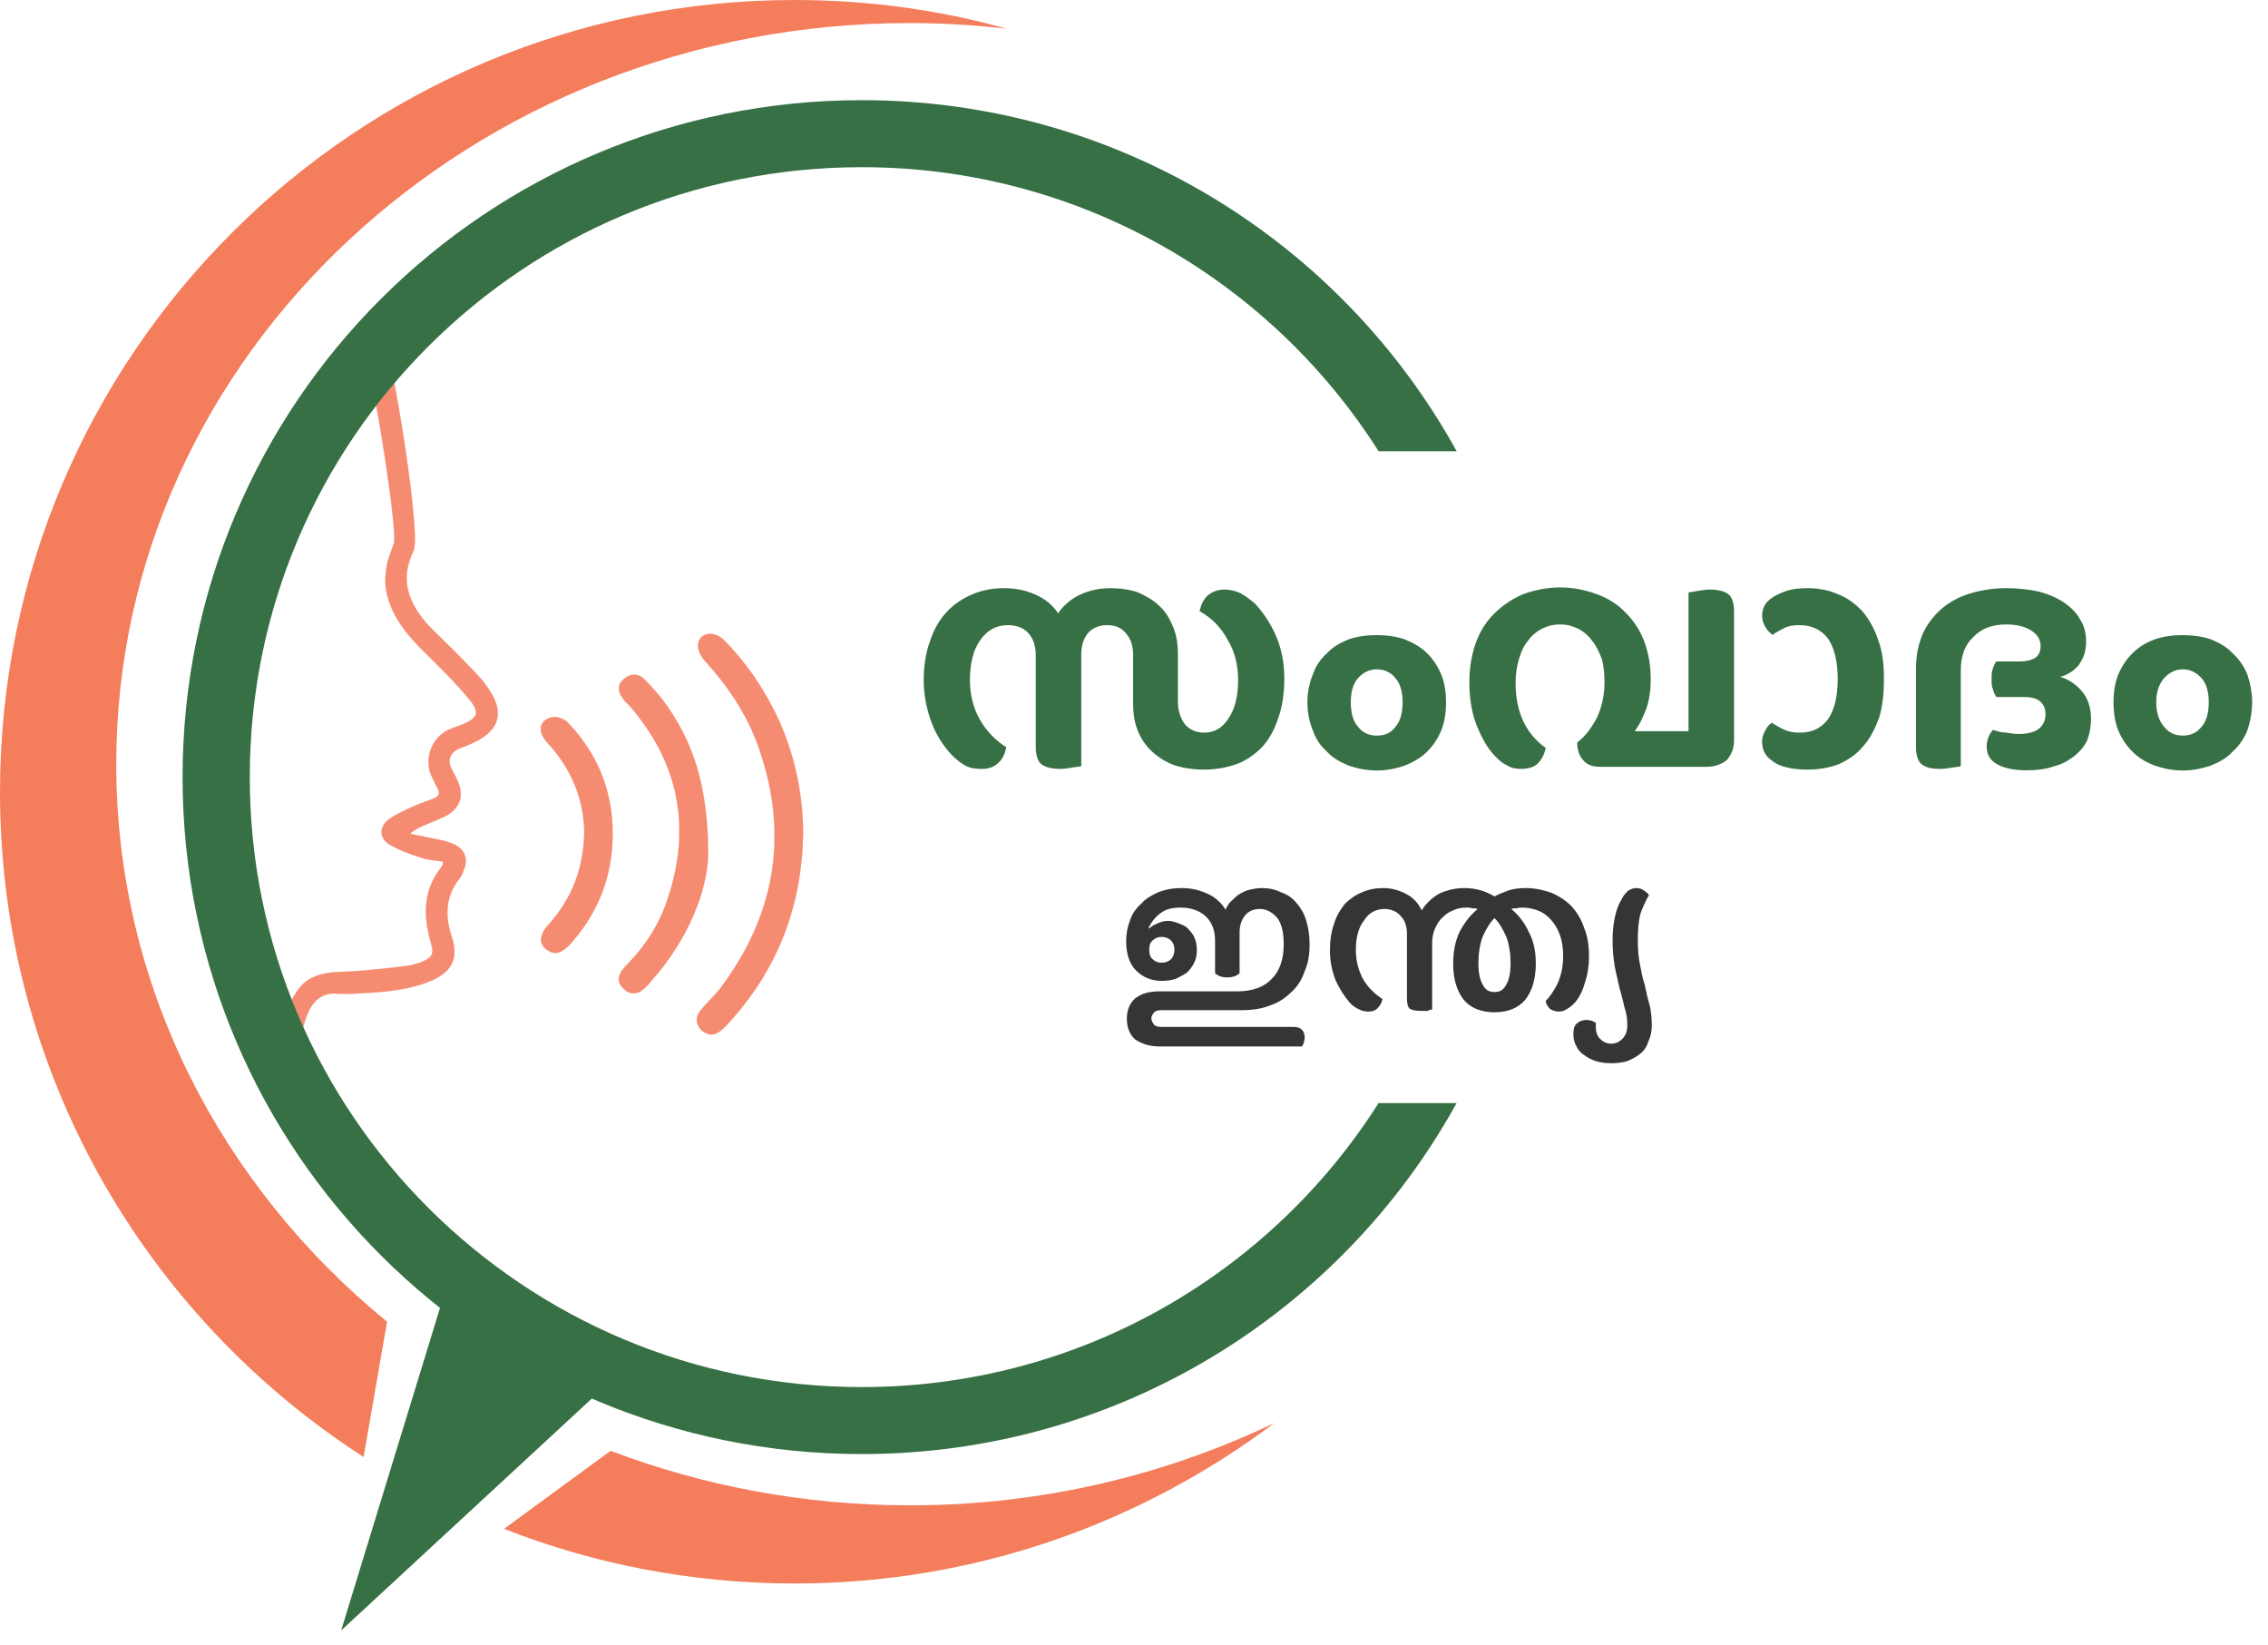 <svg width="142" height="103" viewBox="0 0 142 103" fill="none" xmlns="http://www.w3.org/2000/svg">
<path fill-rule="evenodd" clip-rule="evenodd" d="M24.353 22.57C24.747 23.575 26.369 33.58 25.887 34.497C25.011 36.288 25.58 37.73 26.764 39.084C27.466 39.827 28.255 40.526 29 41.312C29.438 41.793 29.965 42.274 30.359 42.798C31.718 44.545 31.367 45.812 29.307 46.642C29.088 46.73 28.869 46.817 28.649 46.904C28.211 47.123 28.035 47.56 28.211 47.997C28.342 48.303 28.518 48.565 28.649 48.87C29.044 49.744 28.869 50.487 28.035 51.011C27.641 51.23 27.159 51.404 26.764 51.579C26.369 51.754 26.019 51.885 25.668 52.191C26.019 52.278 26.369 52.322 26.72 52.409C27.246 52.54 27.816 52.584 28.299 52.802C29.131 53.108 29.351 53.807 29 54.55C28.956 54.725 28.869 54.856 28.781 54.987C27.86 56.123 27.86 57.39 28.299 58.7C28.693 59.923 28.342 60.754 27.159 61.322C25.624 62.021 23.958 62.108 22.336 62.195C21.854 62.239 21.328 62.195 20.846 62.195C19.837 62.239 19.399 63.025 19.136 63.768C18.785 64.86 18.522 65.996 18.259 67.132C18.128 67.525 18.084 67.918 17.514 67.875C17.032 67.787 16.812 67.438 16.944 66.87C17.207 65.778 17.47 64.686 17.777 63.593C17.908 63.113 18.215 62.676 18.478 62.239C19.092 61.147 20.1 60.885 21.284 60.841C22.731 60.797 24.177 60.623 25.624 60.448C25.843 60.404 26.063 60.317 26.282 60.273C27.115 59.923 27.203 59.749 26.939 58.875C26.501 57.302 26.501 55.73 27.597 54.331C27.641 54.288 27.685 54.2 27.729 54.113C27.729 54.113 27.729 54.069 27.729 53.938C27.246 53.851 26.764 53.851 26.326 53.676C25.624 53.458 24.923 53.196 24.353 52.846C23.739 52.453 23.739 51.798 24.309 51.317C24.704 51.011 25.23 50.793 25.668 50.574C26.15 50.356 26.633 50.181 27.115 50.006C27.466 49.875 27.597 49.657 27.378 49.307C27.246 49.089 27.159 48.87 27.071 48.696C26.501 47.647 26.939 46.074 28.299 45.594C28.518 45.507 28.781 45.419 29 45.332C29.921 44.939 30.052 44.589 29.395 43.803C28.649 42.885 27.772 42.011 26.896 41.138C25.668 39.958 24.528 38.735 24.177 36.987C24.09 36.463 24.134 35.895 24.221 35.371C24.309 34.89 24.528 34.453 24.66 34.017C24.923 33.318 23.388 23.706 23.038 23.007L24.353 22.57Z" fill="#F58B71" stroke="#F58B71" stroke-width="0.014"/>
<path fill-rule="evenodd" clip-rule="evenodd" d="M50.282 52.222C50.195 56.722 48.704 60.654 45.679 63.974C45.504 64.149 45.372 64.323 45.153 64.498C44.759 64.848 44.32 64.848 43.926 64.498C43.531 64.105 43.531 63.624 43.882 63.231C44.233 62.794 44.671 62.401 45.022 61.964C48.66 57.202 49.45 51.96 47.345 46.368C46.6 44.489 45.504 42.873 44.145 41.387C43.882 41.125 43.663 40.645 43.706 40.339C43.794 39.596 44.671 39.465 45.285 40.033C46.819 41.562 47.959 43.309 48.836 45.232C49.8 47.46 50.282 49.819 50.282 52.222Z" fill="#F58B71"/>
<path fill-rule="evenodd" clip-rule="evenodd" d="M50.282 52.222C50.195 56.722 48.704 60.654 45.679 63.974C45.504 64.149 45.372 64.323 45.153 64.498C44.759 64.848 44.32 64.848 43.926 64.498C43.531 64.105 43.531 63.624 43.882 63.231C44.233 62.794 44.671 62.401 45.022 61.964C48.66 57.202 49.45 51.96 47.345 46.368C46.6 44.489 45.504 42.873 44.145 41.387C43.882 41.125 43.663 40.645 43.706 40.339C43.794 39.596 44.671 39.465 45.285 40.033C46.819 41.562 47.959 43.309 48.836 45.232C49.8 47.46 50.282 49.819 50.282 52.222Z" stroke="#F58B71" stroke-width="0.014"/>
<path fill-rule="evenodd" clip-rule="evenodd" d="M44.337 53.493C44.293 55.721 43.11 58.823 40.742 61.444C40.654 61.575 40.567 61.663 40.435 61.794C39.997 62.23 39.515 62.362 39.032 61.881C38.55 61.444 38.725 60.964 39.12 60.527C40.348 59.303 41.312 57.862 41.838 56.158C43.285 51.745 42.496 47.726 39.383 44.144C39.252 44.013 39.076 43.882 38.989 43.707C38.682 43.314 38.638 42.877 39.032 42.527C39.383 42.221 39.865 42.09 40.304 42.484C40.698 42.877 41.093 43.314 41.444 43.751C43.329 46.241 44.337 49.08 44.337 53.493Z" fill="#F58B71"/>
<path fill-rule="evenodd" clip-rule="evenodd" d="M44.337 53.493C44.293 55.721 43.11 58.823 40.742 61.444C40.654 61.575 40.567 61.663 40.435 61.794C39.997 62.23 39.515 62.362 39.032 61.881C38.55 61.444 38.725 60.964 39.12 60.527C40.348 59.303 41.312 57.862 41.838 56.158C43.285 51.745 42.496 47.726 39.383 44.144C39.252 44.013 39.076 43.882 38.989 43.707C38.682 43.314 38.638 42.877 39.032 42.527C39.383 42.221 39.865 42.09 40.304 42.484C40.698 42.877 41.093 43.314 41.444 43.751C43.329 46.241 44.337 49.08 44.337 53.493Z" stroke="#F58B71" stroke-width="0.014"/>
<path fill-rule="evenodd" clip-rule="evenodd" d="M36.583 52.07C36.539 49.973 35.75 48.094 34.26 46.478C33.646 45.822 33.734 45.123 34.523 44.905C34.83 44.817 35.312 44.992 35.531 45.211C37.592 47.351 38.512 49.929 38.337 52.856C38.205 55.259 37.285 57.356 35.663 59.147C35.224 59.584 34.786 59.89 34.172 59.409C33.734 59.06 33.778 58.492 34.347 57.88C35.794 56.264 36.539 54.385 36.583 52.07Z" fill="#F58B71"/>
<path fill-rule="evenodd" clip-rule="evenodd" d="M36.583 52.07C36.539 49.973 35.75 48.094 34.26 46.478C33.646 45.822 33.734 45.123 34.523 44.905C34.83 44.817 35.312 44.992 35.531 45.211C37.592 47.351 38.512 49.929 38.337 52.856C38.205 55.259 37.285 57.356 35.663 59.147C35.224 59.584 34.786 59.89 34.172 59.409C33.734 59.06 33.778 58.492 34.347 57.88C35.794 56.264 36.539 54.385 36.583 52.07Z" stroke="#F58B71" stroke-width="0.014"/>
<path fill-rule="evenodd" clip-rule="evenodd" d="M38.235 90.821C44.021 93.022 50.353 94.235 56.993 94.235C65.191 94.235 72.951 92.356 79.79 89.08C71.416 95.371 61.026 99.128 49.759 99.128C43.334 99.128 37.193 97.915 31.556 95.708L38.235 90.821ZM24.234 82.741C13.836 74.233 7.278 61.745 7.278 47.838C7.278 22.237 29.505 1.442 56.993 1.442C59.009 1.442 61.026 1.573 62.999 1.791C58.79 0.612 54.318 0 49.759 0C22.271 0 0 22.194 0 49.586C0 67.033 9.064 82.382 22.764 91.209L24.234 82.741Z" fill="#F47D5C"/>
<path d="M28.243 79.612L21.36 102.068L39.685 85.117L28.243 79.612Z" fill="#377044"/>
<path fill-rule="evenodd" clip-rule="evenodd" d="M15.639 48.649C15.639 69.75 32.781 86.832 53.956 86.832C67.571 86.832 79.53 79.741 86.315 69.052H91.2C83.973 82.154 70 91.026 53.956 91.026C30.457 91.026 11.431 72.066 11.431 48.649C11.431 25.232 30.457 6.271 53.956 6.271C70.001 6.271 83.974 15.144 91.201 28.247H86.315C79.531 17.558 67.572 10.466 53.956 10.466C32.781 10.466 15.639 27.547 15.639 48.649Z" fill="#377044"/>
<path d="M73.748 43.941C73.748 44.508 73.924 44.989 74.186 45.339C74.493 45.688 74.888 45.863 75.414 45.863C76.028 45.863 76.554 45.557 76.905 44.989C77.299 44.421 77.518 43.635 77.518 42.586C77.518 41.625 77.299 40.751 76.861 40.052C76.466 39.309 75.896 38.698 75.107 38.261C75.195 37.868 75.326 37.562 75.589 37.3C75.896 37.038 76.247 36.907 76.642 36.907C77.036 36.907 77.343 36.994 77.65 37.125C77.957 37.3 78.264 37.518 78.571 37.781C79.097 38.348 79.535 39.004 79.886 39.79C80.237 40.62 80.412 41.494 80.412 42.455C80.412 43.416 80.28 44.29 80.017 44.989C79.798 45.688 79.447 46.3 79.009 46.78C78.571 47.217 78.044 47.61 77.431 47.829C76.817 48.047 76.115 48.178 75.414 48.178C74.713 48.178 74.143 48.091 73.573 47.916C73.047 47.741 72.564 47.435 72.17 47.086C71.775 46.736 71.468 46.3 71.249 45.775C71.03 45.251 70.942 44.683 70.942 43.984V40.97C70.942 40.445 70.811 40.009 70.504 39.659C70.241 39.309 69.846 39.135 69.32 39.135C68.794 39.135 68.4 39.309 68.093 39.659C67.83 40.009 67.698 40.445 67.698 40.97V47.96C67.567 48.004 67.391 48.004 67.128 48.047C66.865 48.091 66.602 48.135 66.383 48.135C65.901 48.135 65.506 48.047 65.243 47.872C64.98 47.698 64.849 47.304 64.849 46.736V41.013C64.849 40.489 64.717 40.009 64.41 39.659C64.103 39.309 63.665 39.135 63.095 39.135C62.393 39.135 61.824 39.441 61.385 40.052C60.947 40.664 60.727 41.494 60.727 42.586C60.727 43.504 60.947 44.334 61.341 45.033C61.736 45.732 62.306 46.343 63.007 46.78C62.919 47.173 62.788 47.479 62.525 47.741C62.262 48.004 61.911 48.135 61.473 48.135C61.078 48.135 60.727 48.091 60.421 47.916C60.114 47.741 59.851 47.523 59.588 47.261C59.062 46.693 58.623 46.038 58.316 45.207C58.009 44.377 57.834 43.504 57.834 42.586C57.834 41.669 57.965 40.839 58.228 40.14C58.448 39.441 58.798 38.829 59.237 38.348C59.719 37.824 60.245 37.475 60.859 37.212C61.473 36.95 62.13 36.819 62.876 36.819C63.577 36.819 64.191 36.95 64.805 37.212C65.418 37.475 65.901 37.868 66.251 38.392C66.602 37.868 67.084 37.475 67.654 37.212C68.224 36.95 68.882 36.819 69.539 36.819C70.153 36.819 70.723 36.907 71.249 37.081C71.731 37.3 72.214 37.562 72.564 37.911C72.959 38.261 73.222 38.698 73.441 39.222C73.66 39.746 73.748 40.314 73.748 40.97V43.941Z" fill="#377044"/>
<path d="M90.536 43.953C90.536 44.608 90.448 45.22 90.229 45.744C90.01 46.268 89.703 46.705 89.352 47.055C88.958 47.448 88.475 47.71 87.949 47.928C87.423 48.103 86.853 48.234 86.196 48.234C85.538 48.234 84.968 48.103 84.442 47.928C83.916 47.71 83.434 47.448 83.083 47.055C82.688 46.705 82.382 46.268 82.206 45.744C81.987 45.22 81.856 44.608 81.856 43.953C81.856 43.341 81.987 42.73 82.206 42.205C82.382 41.681 82.688 41.244 83.083 40.895C83.434 40.502 83.916 40.239 84.442 40.021C84.968 39.846 85.538 39.759 86.196 39.759C86.853 39.759 87.423 39.846 87.949 40.021C88.475 40.239 88.958 40.502 89.352 40.895C89.703 41.244 90.01 41.681 90.229 42.205C90.448 42.73 90.536 43.341 90.536 43.953ZM84.574 43.953C84.574 44.608 84.705 45.132 85.012 45.482C85.319 45.875 85.713 46.05 86.196 46.05C86.722 46.05 87.116 45.875 87.379 45.482C87.686 45.132 87.818 44.608 87.818 43.953C87.818 43.341 87.686 42.817 87.379 42.467C87.116 42.118 86.722 41.9 86.196 41.9C85.713 41.9 85.319 42.118 85.012 42.467C84.705 42.817 84.574 43.341 84.574 43.953Z" fill="#377044"/>
<path d="M105.719 37.08C105.851 37.08 106.026 37.036 106.289 36.993C106.552 36.949 106.815 36.906 107.034 36.906C107.517 36.906 107.911 36.993 108.174 37.168C108.437 37.342 108.569 37.736 108.569 38.303V46.342C108.569 46.866 108.393 47.26 108.13 47.565C107.823 47.828 107.385 48.002 106.859 48.002H100.151C99.713 48.002 99.362 47.871 99.143 47.609C98.88 47.347 98.749 46.954 98.749 46.473C99.231 46.124 99.625 45.599 99.976 44.944C100.283 44.289 100.458 43.546 100.458 42.716C100.458 42.192 100.414 41.667 100.283 41.231C100.108 40.794 99.932 40.401 99.669 40.095C99.45 39.789 99.143 39.527 98.792 39.352C98.442 39.177 98.091 39.09 97.696 39.09C97.258 39.09 96.907 39.177 96.556 39.352C96.206 39.527 95.899 39.789 95.68 40.095C95.417 40.401 95.241 40.794 95.11 41.231C94.978 41.667 94.891 42.192 94.891 42.716C94.891 44.551 95.504 45.905 96.776 46.823C96.688 47.26 96.513 47.565 96.25 47.828C95.987 48.046 95.636 48.133 95.241 48.133C94.934 48.133 94.627 48.09 94.365 47.915C94.058 47.784 93.838 47.565 93.619 47.347C93.137 46.866 92.786 46.211 92.479 45.468C92.172 44.726 91.997 43.808 91.997 42.716C91.997 41.842 92.129 41.012 92.392 40.27C92.655 39.527 93.049 38.915 93.531 38.435C94.058 37.91 94.627 37.517 95.329 37.211C96.03 36.949 96.82 36.774 97.696 36.774C98.529 36.774 99.318 36.949 100.02 37.211C100.721 37.473 101.335 37.867 101.817 38.391C102.3 38.871 102.694 39.483 102.957 40.182C103.22 40.925 103.352 41.667 103.352 42.541C103.352 43.197 103.264 43.808 103.089 44.332C102.87 44.9 102.65 45.381 102.343 45.774H105.719V37.08Z" fill="#377044"/>
<path d="M112.693 45.863C113.438 45.863 114.008 45.601 114.446 45.033C114.841 44.465 115.06 43.635 115.06 42.499C115.06 41.407 114.841 40.533 114.446 39.965C114.008 39.397 113.394 39.135 112.649 39.135C112.298 39.135 111.991 39.178 111.728 39.309C111.465 39.441 111.202 39.572 110.983 39.746C110.807 39.615 110.632 39.441 110.544 39.266C110.413 39.047 110.325 38.829 110.325 38.567C110.325 38.174 110.457 37.824 110.764 37.562C111.027 37.344 111.334 37.169 111.728 37.038C112.166 36.863 112.649 36.819 113.175 36.819C113.876 36.819 114.534 36.95 115.104 37.212C115.674 37.431 116.2 37.824 116.638 38.305C117.033 38.785 117.384 39.397 117.603 40.096C117.866 40.795 117.953 41.581 117.953 42.499C117.953 43.416 117.866 44.246 117.647 44.945C117.384 45.644 117.077 46.256 116.638 46.736C116.244 47.217 115.718 47.567 115.148 47.829C114.578 48.047 113.92 48.178 113.175 48.178C112.693 48.178 112.254 48.135 111.903 48.047C111.509 47.96 111.202 47.829 110.939 47.61C110.544 47.348 110.325 46.955 110.325 46.431C110.325 46.212 110.369 45.994 110.501 45.775C110.632 45.513 110.764 45.339 110.939 45.251C111.158 45.382 111.421 45.557 111.728 45.688C112.035 45.819 112.342 45.863 112.693 45.863Z" fill="#377044"/>
<path d="M125.001 43.635C124.913 43.504 124.825 43.373 124.781 43.154C124.694 42.979 124.694 42.761 124.694 42.499C124.694 42.237 124.694 42.018 124.781 41.843C124.825 41.669 124.913 41.494 125.001 41.407H126.491C126.886 41.407 127.193 41.319 127.412 41.188C127.631 41.057 127.763 40.795 127.763 40.445C127.763 40.052 127.587 39.746 127.193 39.484C126.798 39.222 126.272 39.091 125.614 39.091C124.738 39.091 124.036 39.353 123.554 39.877C123.028 40.358 122.765 41.057 122.765 41.974V47.96C122.677 48.004 122.502 48.004 122.239 48.047C121.976 48.091 121.713 48.135 121.45 48.135C120.967 48.135 120.573 48.047 120.354 47.872C120.091 47.698 119.959 47.304 119.959 46.736V41.843C119.959 41.101 120.091 40.402 120.354 39.746C120.617 39.135 121.011 38.611 121.493 38.174C121.976 37.737 122.589 37.387 123.291 37.169C123.992 36.95 124.781 36.819 125.614 36.819C126.404 36.819 127.061 36.907 127.675 37.038C128.289 37.212 128.815 37.431 129.253 37.737C129.692 38.043 130.042 38.392 130.262 38.829C130.525 39.222 130.612 39.703 130.612 40.183C130.612 40.489 130.568 40.751 130.481 41.013C130.393 41.276 130.262 41.45 130.13 41.669C129.955 41.843 129.779 42.018 129.604 42.106C129.385 42.237 129.209 42.324 128.99 42.368C129.56 42.542 130.042 42.892 130.393 43.329C130.744 43.766 130.919 44.334 130.919 45.033C130.919 45.47 130.831 45.906 130.7 46.3C130.525 46.693 130.262 46.999 129.911 47.304C129.56 47.567 129.165 47.829 128.639 47.96C128.157 48.135 127.543 48.222 126.886 48.222C126.097 48.222 125.527 48.091 125.088 47.872C124.606 47.61 124.387 47.261 124.387 46.736C124.387 46.343 124.518 45.994 124.781 45.688C125.044 45.775 125.308 45.863 125.614 45.863C125.877 45.906 126.14 45.95 126.404 45.95C126.973 45.95 127.412 45.819 127.675 45.601C127.938 45.382 128.069 45.076 128.069 44.727C128.069 44.334 127.938 44.072 127.719 43.897C127.5 43.722 127.193 43.635 126.754 43.635H125.001Z" fill="#377044"/>
<path d="M141.008 43.953C141.008 44.608 140.877 45.22 140.701 45.744C140.482 46.268 140.175 46.705 139.781 47.055C139.43 47.448 138.948 47.71 138.421 47.928C137.895 48.103 137.282 48.234 136.668 48.234C136.01 48.234 135.44 48.103 134.914 47.928C134.344 47.71 133.906 47.448 133.511 47.055C133.161 46.705 132.854 46.268 132.635 45.744C132.415 45.22 132.328 44.608 132.328 43.953C132.328 43.341 132.415 42.73 132.635 42.205C132.854 41.681 133.161 41.244 133.511 40.895C133.906 40.502 134.344 40.239 134.914 40.021C135.44 39.846 136.01 39.759 136.668 39.759C137.282 39.759 137.895 39.846 138.421 40.021C138.948 40.239 139.43 40.502 139.781 40.895C140.175 41.244 140.482 41.681 140.701 42.205C140.877 42.73 141.008 43.341 141.008 43.953ZM135.002 43.953C135.002 44.608 135.177 45.132 135.484 45.482C135.791 45.875 136.186 46.05 136.668 46.05C137.15 46.05 137.545 45.875 137.852 45.482C138.158 45.132 138.29 44.608 138.29 43.953C138.29 43.341 138.158 42.817 137.852 42.467C137.545 42.118 137.15 41.9 136.668 41.9C136.186 41.9 135.791 42.118 135.484 42.467C135.177 42.817 135.002 43.341 135.002 43.953Z" fill="#377044"/>
<path d="M76.076 58.869C76.076 58.214 75.857 57.69 75.463 57.34C75.068 56.991 74.542 56.816 73.928 56.816C73.402 56.816 73.008 56.903 72.657 57.166C72.306 57.428 72.087 57.733 71.912 58.083L71.956 58.127C72.087 57.996 72.219 57.908 72.438 57.821C72.613 57.733 72.876 57.646 73.139 57.646C73.358 57.646 73.621 57.733 73.841 57.821C74.06 57.908 74.279 57.996 74.411 58.17C74.586 58.345 74.718 58.52 74.805 58.738C74.893 58.957 74.937 59.219 74.937 59.481C74.937 59.743 74.893 60.049 74.761 60.267C74.674 60.486 74.498 60.704 74.323 60.879C74.147 61.01 73.885 61.141 73.621 61.272C73.358 61.36 73.052 61.403 72.745 61.403C72.087 61.403 71.561 61.185 71.123 60.748C70.728 60.355 70.509 59.743 70.509 58.913C70.509 58.432 70.597 57.996 70.772 57.559C70.903 57.166 71.166 56.816 71.473 56.554C71.736 56.248 72.131 56.03 72.525 55.855C72.964 55.68 73.446 55.593 73.972 55.593C74.586 55.593 75.112 55.724 75.594 55.942C76.076 56.161 76.471 56.51 76.734 56.947C76.822 56.729 76.953 56.51 77.129 56.379C77.304 56.204 77.479 56.03 77.655 55.942C77.874 55.811 78.093 55.724 78.312 55.68C78.532 55.636 78.751 55.593 79.014 55.593C79.452 55.593 79.847 55.68 80.198 55.855C80.592 55.986 80.899 56.204 81.162 56.51C81.425 56.816 81.644 57.166 81.776 57.602C81.907 58.039 81.995 58.52 81.995 59.088C81.995 59.743 81.907 60.311 81.688 60.792C81.513 61.316 81.25 61.753 80.855 62.102C80.504 62.452 80.066 62.758 79.54 62.932C79.014 63.151 78.4 63.238 77.743 63.238H72.701C72.525 63.238 72.35 63.282 72.262 63.369C72.175 63.5 72.087 63.588 72.087 63.762C72.087 63.894 72.175 64.025 72.262 64.156C72.35 64.243 72.525 64.287 72.701 64.287H80.987C81.206 64.287 81.381 64.33 81.513 64.461C81.6 64.549 81.688 64.724 81.688 64.942C81.688 65.073 81.644 65.16 81.644 65.248C81.6 65.379 81.557 65.423 81.513 65.51H72.613C71.956 65.51 71.473 65.335 71.079 65.073C70.728 64.767 70.553 64.33 70.553 63.762C70.553 63.238 70.728 62.801 71.079 62.495C71.473 62.19 71.956 62.059 72.613 62.059H77.479C78.4 62.059 79.145 61.797 79.628 61.272C80.154 60.748 80.373 60.005 80.373 59.088C80.373 58.389 80.241 57.821 79.978 57.471C79.671 57.122 79.321 56.903 78.882 56.903C78.488 56.903 78.181 57.035 77.962 57.297C77.743 57.559 77.611 57.908 77.611 58.389V60.923C77.436 61.097 77.172 61.185 76.822 61.185C76.515 61.185 76.252 61.097 76.076 60.923V58.869ZM71.956 59.437C71.956 59.699 71.999 59.918 72.175 60.049C72.306 60.18 72.482 60.267 72.745 60.267C72.964 60.267 73.183 60.18 73.315 60.049C73.446 59.918 73.534 59.699 73.534 59.437C73.534 59.219 73.446 59 73.315 58.869C73.183 58.738 72.964 58.651 72.745 58.651C72.482 58.651 72.306 58.738 72.175 58.869C71.999 59 71.956 59.219 71.956 59.437Z" fill="#373435"/>
<path d="M86.6 55.593C87.126 55.593 87.564 55.724 88.002 55.942C88.441 56.161 88.791 56.51 89.011 56.991C89.274 56.554 89.668 56.204 90.107 55.942C90.589 55.724 91.115 55.593 91.685 55.593C92.343 55.593 93 55.767 93.57 56.117C93.877 55.942 94.184 55.855 94.491 55.724C94.798 55.636 95.148 55.593 95.543 55.593C96.113 55.593 96.683 55.724 97.165 55.899C97.647 56.117 98.042 56.379 98.392 56.729C98.743 57.122 99.006 57.559 99.182 58.083C99.401 58.607 99.489 59.219 99.489 59.874C99.489 60.442 99.401 61.01 99.225 61.534C99.094 62.015 98.875 62.452 98.612 62.758C98.436 62.932 98.305 63.063 98.129 63.151C97.954 63.282 97.779 63.326 97.56 63.326C97.384 63.326 97.165 63.238 97.034 63.151C96.902 63.02 96.814 62.845 96.77 62.67C97.034 62.408 97.296 62.015 97.516 61.578C97.735 61.097 97.867 60.529 97.867 59.874C97.867 59.394 97.823 59 97.691 58.607C97.56 58.214 97.384 57.908 97.165 57.646C96.946 57.384 96.683 57.166 96.376 57.035C96.069 56.903 95.718 56.816 95.324 56.816C95.236 56.816 95.105 56.816 94.973 56.86C94.885 56.86 94.754 56.86 94.622 56.903C95.105 57.297 95.455 57.777 95.718 58.345C96.025 58.913 96.157 59.568 96.157 60.311C96.157 61.272 95.938 62.015 95.499 62.583C95.061 63.107 94.403 63.369 93.57 63.369C92.737 63.369 92.079 63.107 91.641 62.583C91.203 62.015 90.984 61.272 90.984 60.311C90.984 59.568 91.115 58.913 91.378 58.345C91.685 57.777 92.036 57.297 92.518 56.903C92.386 56.86 92.255 56.86 92.167 56.86C92.036 56.816 91.948 56.816 91.817 56.816C91.51 56.816 91.246 56.86 90.984 56.991C90.721 57.078 90.501 57.253 90.326 57.428C90.107 57.602 89.975 57.865 89.844 58.127C89.712 58.432 89.668 58.738 89.668 59.088V63.194C89.581 63.194 89.493 63.238 89.361 63.282C89.186 63.282 89.055 63.282 88.923 63.282C88.66 63.282 88.441 63.238 88.265 63.151C88.134 63.02 88.09 62.801 88.09 62.495V58.432C88.09 57.996 87.959 57.602 87.695 57.34C87.476 57.078 87.126 56.903 86.687 56.903C86.161 56.903 85.723 57.122 85.416 57.602C85.065 58.039 84.89 58.651 84.89 59.481C84.89 60.18 85.065 60.748 85.328 61.272C85.635 61.797 86.029 62.19 86.556 62.539C86.512 62.758 86.424 62.932 86.293 63.063C86.161 63.238 85.942 63.326 85.679 63.326C85.46 63.326 85.284 63.282 85.109 63.194C84.89 63.107 84.714 62.976 84.539 62.801C84.188 62.408 83.881 61.928 83.618 61.36C83.399 60.792 83.268 60.18 83.268 59.481C83.268 58.869 83.355 58.301 83.531 57.821C83.662 57.34 83.925 56.947 84.188 56.598C84.495 56.292 84.846 56.03 85.284 55.855C85.679 55.68 86.117 55.593 86.6 55.593ZM94.578 60.311C94.578 59.699 94.491 59.132 94.315 58.651C94.096 58.17 93.877 57.777 93.57 57.471C93.263 57.777 93.044 58.17 92.825 58.651C92.649 59.132 92.562 59.699 92.562 60.311C92.562 60.879 92.649 61.316 92.825 61.622C93 61.971 93.219 62.102 93.57 62.102C93.921 62.102 94.14 61.971 94.315 61.622C94.491 61.316 94.578 60.879 94.578 60.311Z" fill="#373435"/>
<path d="M103.245 56.03C103.07 56.336 102.894 56.685 102.719 57.166C102.587 57.646 102.544 58.214 102.544 58.913C102.544 59.437 102.587 59.918 102.675 60.355C102.763 60.835 102.85 61.272 102.982 61.665C103.07 62.102 103.157 62.495 103.289 62.932C103.377 63.325 103.42 63.762 103.42 64.199C103.42 64.593 103.333 64.942 103.201 65.204C103.113 65.51 102.938 65.772 102.719 65.947C102.456 66.165 102.193 66.296 101.886 66.427C101.579 66.515 101.272 66.558 100.878 66.558C100.527 66.558 100.22 66.515 99.913 66.427C99.65 66.34 99.387 66.209 99.168 66.034C98.949 65.903 98.773 65.685 98.686 65.466C98.554 65.248 98.51 64.986 98.51 64.724C98.51 64.461 98.554 64.243 98.686 64.112C98.861 63.937 99.08 63.85 99.343 63.85C99.475 63.85 99.562 63.894 99.65 63.894C99.738 63.937 99.826 63.981 99.913 64.025V64.287C99.913 64.593 100.001 64.855 100.176 65.029C100.352 65.204 100.571 65.335 100.878 65.335C101.141 65.335 101.36 65.248 101.579 65.029C101.754 64.855 101.886 64.593 101.886 64.199C101.886 63.806 101.842 63.457 101.711 63.063C101.623 62.714 101.535 62.277 101.404 61.884C101.316 61.447 101.185 60.966 101.097 60.486C101.009 59.962 100.965 59.437 100.965 58.826C100.965 58.389 101.009 57.908 101.097 57.471C101.185 57.035 101.316 56.641 101.535 56.292C101.623 56.073 101.798 55.899 101.93 55.767C102.061 55.68 102.237 55.593 102.456 55.593C102.631 55.593 102.763 55.636 102.894 55.724C103.026 55.811 103.157 55.899 103.245 56.03Z" fill="#373435"/>
</svg>
